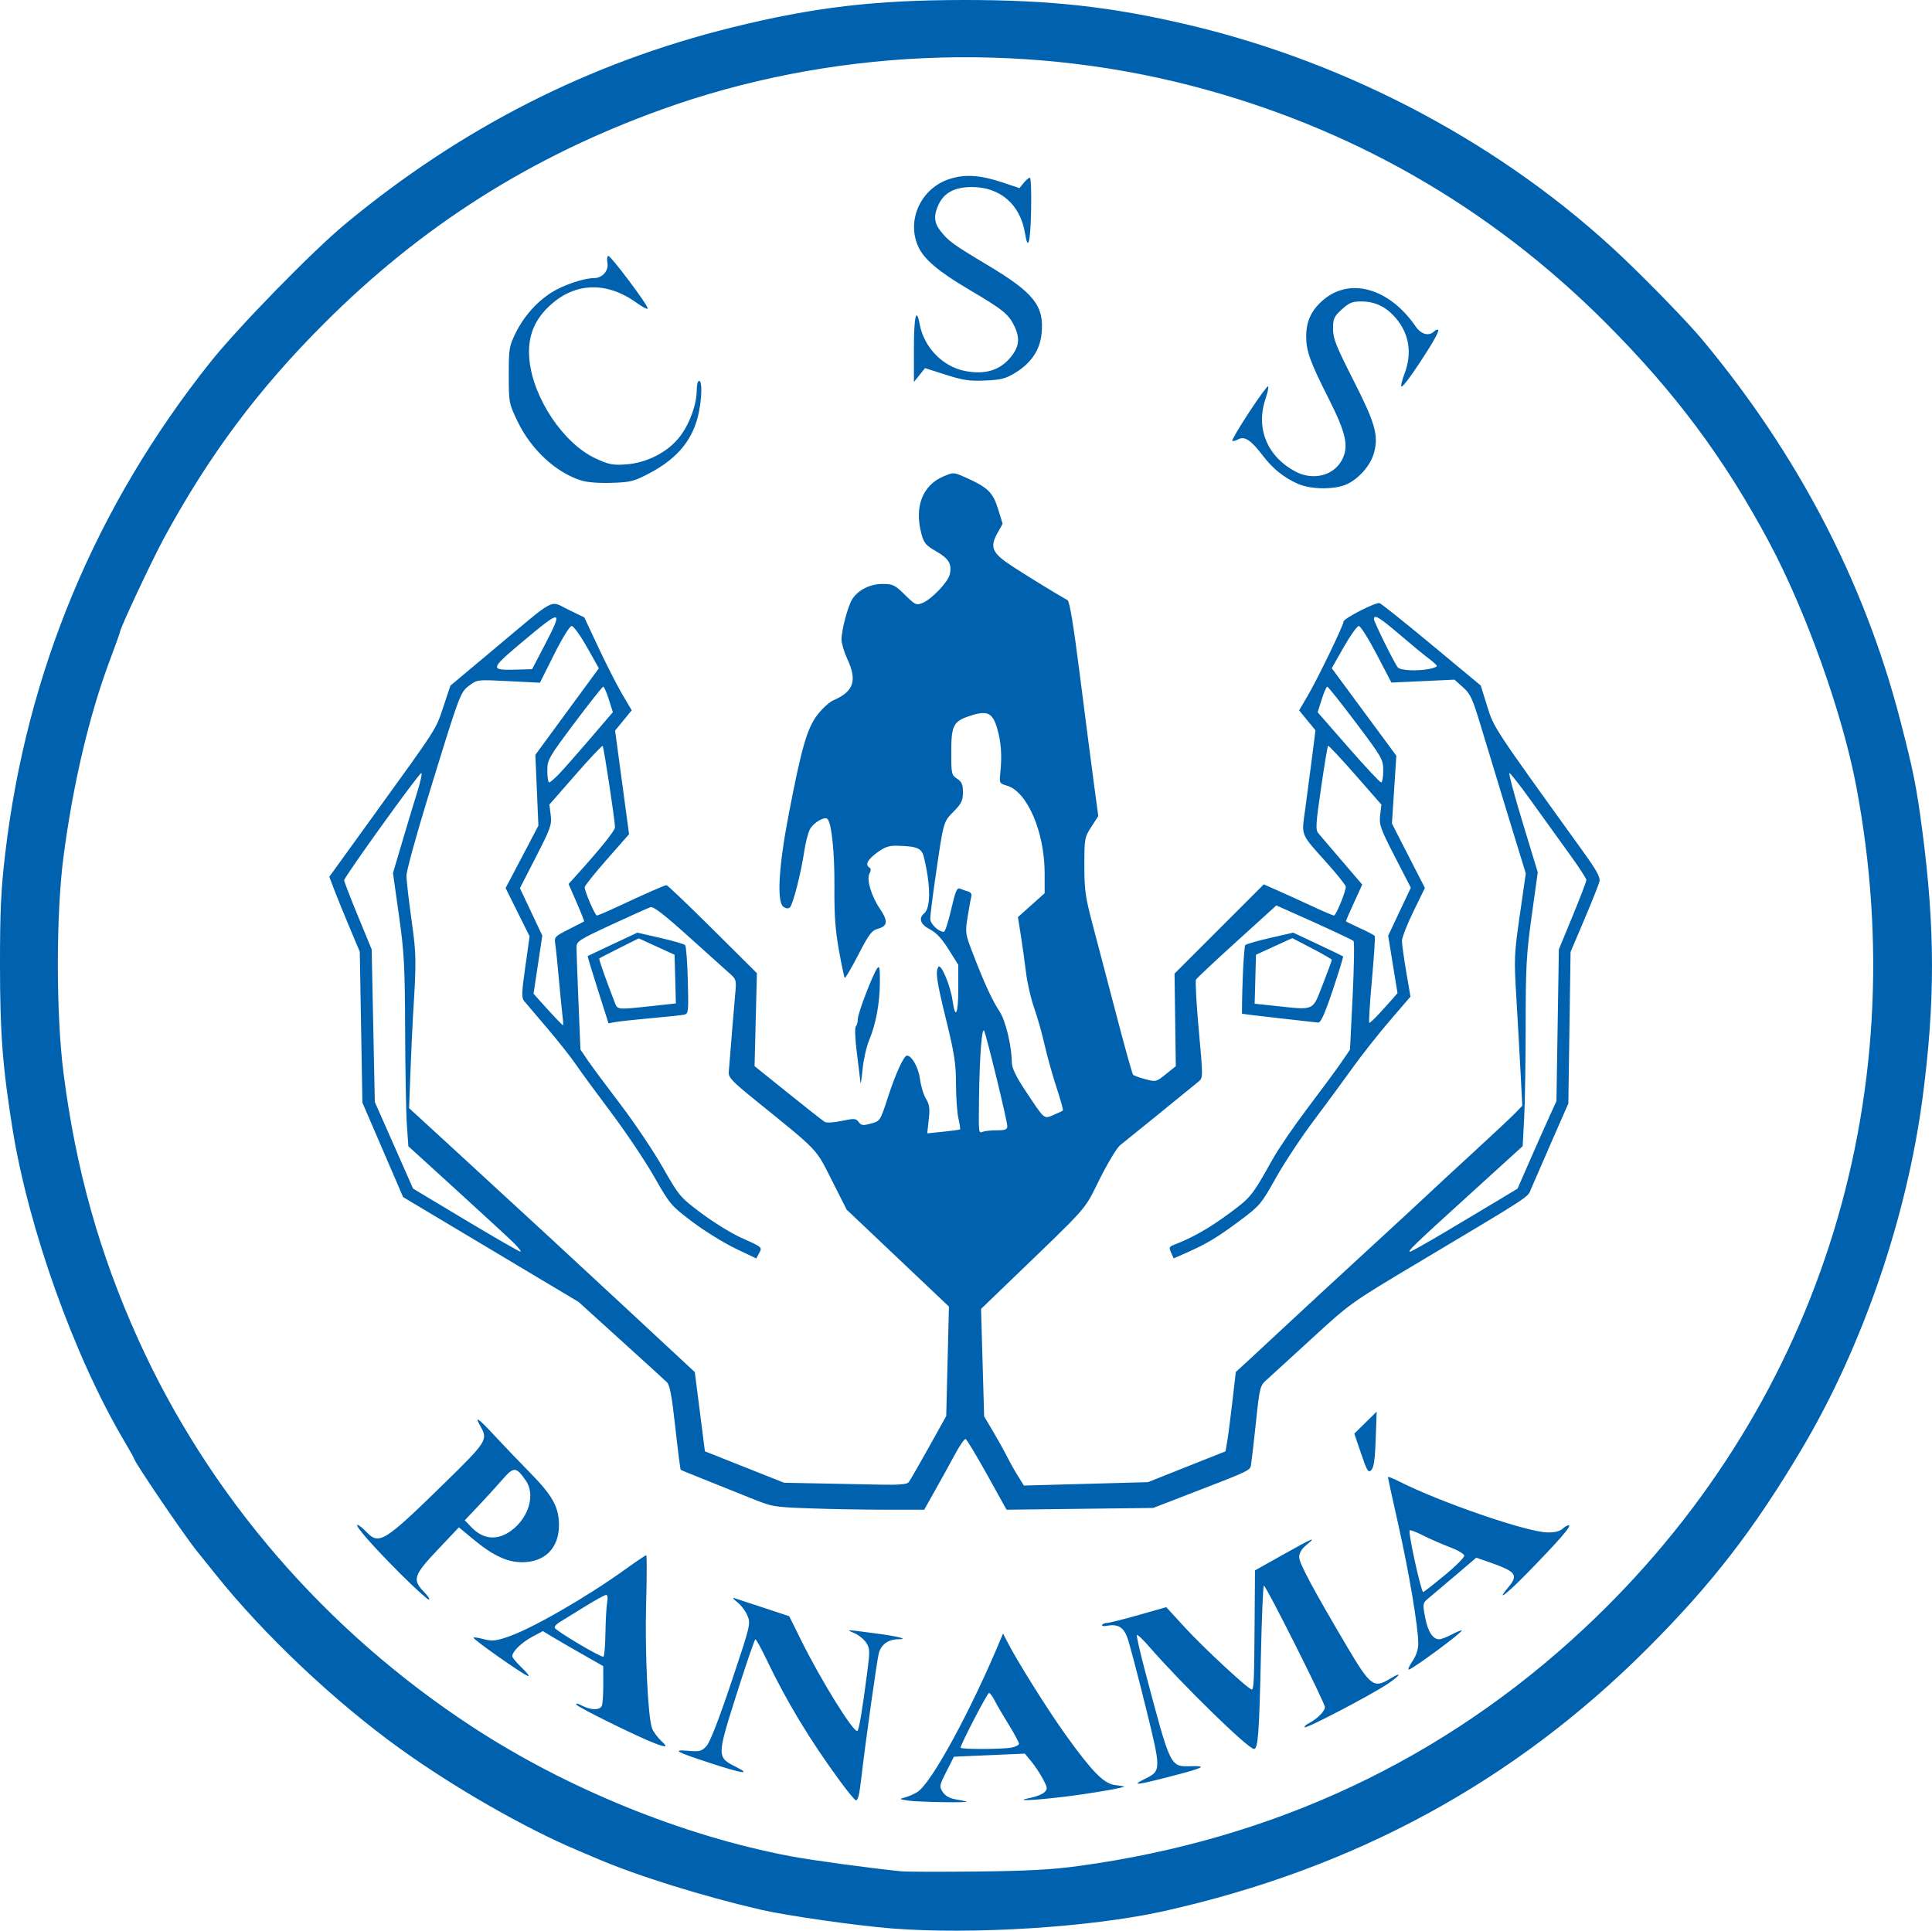 <?xml version="1.0" encoding="UTF-8" standalone="no"?>
<!-- Created with Inkscape (http://www.inkscape.org/) -->

<svg
   version="1.1"
   id="svg1"
   width="827.398"
   height="826.936"
   viewBox="0 0 827.398 826.936"
   sodipodi:docname="css-panama-on-twitter-caja-de-seguro-social-panama-11563297068qxvsykjg0s.png"
   xmlns:inkscape="http://www.inkscape.org/namespaces/inkscape"
   xmlns:sodipodi="http://sodipodi.sourceforge.net/DTD/sodipodi-0.dtd"
   xmlns="http://www.w3.org/2000/svg"
   xmlns:svg="http://www.w3.org/2000/svg">
  <sodipodi:namedview
     id="namedview1"
     pagecolor="#ffffff"
     bordercolor="#000000"
     borderopacity="0.25"
     inkscape:showpageshadow="2"
     inkscape:pageopacity="0.0"
     inkscape:pagecheckerboard="0"
     inkscape:deskcolor="#d1d1d1"
     inkscape:zoom="0.98370198"
     inkscape:cx="419.8426"
     inkscape:cy="429.5"
     inkscape:window-width="1920"
     inkscape:window-height="1056"
     inkscape:window-x="1920"
     inkscape:window-y="24"
     inkscape:window-maximized="1"
     inkscape:current-layer="g1">
    <inkscape:page
       x="0"
       y="0"
       width="827.398"
       height="826.936"
       id="page2"
       margin="0"
       bleed="0" />
  </sodipodi:namedview>
  <defs
     id="defs1" />
  <g
     inkscape:groupmode="layer"
     inkscape:label="Image"
     id="g1"
     transform="translate(-6.532,-12.752)">
    <path
       style="fill:#0062af;fill-opacity:1"
       d="m 388.417,838.724 c -14.994,-1.177 -45.039,-5.475 -56,-8.01 -24.782,-5.733 -52.834,-14.476 -70,-21.818 -2.75,-1.176 -6.8,-2.9 -9,-3.831 -22.36,-9.462 -52.444,-26.718 -75.5,-43.305 -28.176,-20.27 -58.532,-48.971 -79.211,-74.893 -3.291,-4.125 -6.727,-8.406 -7.636,-9.513 -5.289,-6.441 -27.153,-38.609 -27.153,-39.95 0,-0.204 -1.948,-3.671 -4.329,-7.704 -21.283,-36.048 -40.793,-90.617 -47.67,-133.333 -4.268,-26.51 -5.386,-41.148 -5.386,-70.5 -1.22e-4,-23.15 0.419,-32.067 2.232,-47.5 9.15,-77.869 38.766,-148.828 87.857,-210.5 11.853,-14.891 43.736,-47.548 57.796,-59.198 49.736,-41.214 104.453,-69.032 165.5,-84.14 35.023,-8.668 61.092,-11.753 99.5,-11.778 37.101,-0.024 63.304,2.891 96.391,10.721 69.179,16.371 135.33,51.814 185.511,99.395 11.572,10.972 28.069,27.993 33.923,35 41.077,49.166 69.688,104.041 84.985,163 5.753,22.174 7.093,28.876 9.595,48 5.45,41.651 5.473,73.173 0.085,114 -6.79,51.455 -25.702,106.522 -51.59,150.221 -20.575,34.73 -38.697,58.166 -66.358,85.816 -57.099,57.076 -125.246,94.11 -206.744,112.353 -30.998,6.939 -81.997,10.199 -116.798,7.467 z m 80.018,-26.741 C 552.096,800.585 624.869,766.399 684.917,710.291 784.312,617.416 827.185,484.501 801.413,349.131 795.501,318.078 779.873,274.355 764.199,245.021 744.939,208.974 723.878,180.72 693.972,150.81 644.385,101.215 584.754,67.115 516.798,49.493 442.345,30.186 361.348,33.845 289.609,59.755 c -55.931,20.201 -102.457,49.719 -144.271,91.533 -28.376,28.376 -49.32,56.467 -68.654,92.08 -5.142,9.471 -18.766,38.557 -18.766,40.063 0,0.283 -2.024,5.926 -4.498,12.539 -8.712,23.29 -15.638,52.732 -19.694,83.722 -3.23,24.681 -3.227,67.385 0.008,92.676 5.277,41.256 15.39,77.318 31.972,114.01 30.255,66.947 80.076,124.746 143.053,165.961 40.463,26.481 90.15,46.699 136.24,55.438 9.007,1.708 33.582,5.061 47.419,6.471 2.2,0.224 16.825,0.267 32.5,0.095 21.745,-0.238 32.059,-0.797 43.518,-2.359 z m -73.018,-28.028 c -3.944,-0.62 -3.96,-0.639 -1.146,-1.403 1.57,-0.426 3.932,-1.481 5.249,-2.344 6.037,-3.955 22.863,-34.891 35.54,-65.339 l 1.04,-2.499 1.511,2.999 c 4.171,8.278 17.381,29.39 25.311,40.452 11.215,15.644 16.319,20.861 20.994,21.462 1.925,0.247 3.725,0.522 4,0.611 1.213,0.392 -14.591,3.106 -26,4.466 -13.987,1.667 -21.578,1.892 -14.054,0.417 2.445,-0.479 5.139,-1.565 5.987,-2.413 1.388,-1.388 1.315,-1.961 -0.73,-5.769 -1.249,-2.325 -3.493,-5.696 -4.987,-7.49 l -2.715,-3.262 -15.178,0.665 -15.178,0.665 -3.206,6.317 c -3.059,6.026 -3.132,6.432 -1.58,8.8 1.06,1.618 2.936,2.702 5.385,3.112 2.067,0.346 4.208,0.781 4.758,0.968 1.792,0.608 -20.886,0.231 -25,-0.415 z m 44.375,-22.713 c 1.719,-0.344 3.125,-1.093 3.125,-1.666 0,-0.573 -1.97,-4.229 -4.379,-8.125 -2.408,-3.896 -5.12,-8.546 -6.026,-10.334 -0.906,-1.788 -2.002,-3.25 -2.436,-3.25 -0.711,0 -12.16,22.057 -12.16,23.427 0,0.774 17.958,0.731 21.875,-0.052 z m -73.52,14.375 c -12.788,-17.419 -22.885,-34.126 -31.424,-52 -2.299,-4.812 -4.462,-8.742 -4.806,-8.733 -0.344,0.009 -3.983,10.62 -8.087,23.578 -8.501,26.844 -8.501,26.893 -0.068,31.155 6.71,3.391 2.363,2.715 -11.264,-1.75 -14.789,-4.846 -16.517,-5.814 -9.313,-5.217 4.874,0.404 5.737,0.177 7.793,-2.05 1.484,-1.607 5.304,-11.432 10.66,-27.416 8.161,-24.356 8.315,-24.991 6.873,-28.441 -0.811,-1.941 -2.768,-4.535 -4.348,-5.765 -1.58,-1.23 -2.198,-2.024 -1.373,-1.765 0.825,0.259 6.472,2.112 12.549,4.117 l 11.049,3.646 5.304,10.696 c 8.354,16.845 22.116,39.03 23.87,38.479 0.694,-0.218 2.16,-8.968 4.35,-25.975 1.065,-8.267 1.01,-9.457 -0.545,-11.83 -0.951,-1.451 -3.157,-3.26 -4.903,-4.019 -3.964,-1.724 -4.305,-1.724 8.684,-0.009 10.095,1.333 14.798,2.55 9.855,2.55 -4.124,0 -7.201,2.215 -8.217,5.915 -0.818,2.978 -5.687,37.7 -7.585,54.085 -0.766,6.616 -1.356,9 -2.225,9 -0.426,0 -3.501,-3.712 -6.832,-8.25 z m 130.484,-0.899 c 7.159,-3.544 7.159,-3.576 0.259,-31.507 -3.376,-13.664 -6.841,-26.757 -7.701,-29.096 -1.657,-4.507 -4.149,-5.911 -8.885,-5.006 -1.348,0.258 -2.213,0.084 -1.923,-0.387 0.291,-0.471 1.29,-0.866 2.22,-0.878 0.93,-0.012 6.999,-1.531 13.487,-3.375 l 11.796,-3.353 7.704,8.415 c 8.438,9.217 28.285,27.587 29.016,26.856 0.787,-0.787 0.928,-4.362 1.1,-28.021 l 0.168,-23 11.587,-6.5 c 13.27,-7.444 15.137,-8.24 10.583,-4.514 -2.201,1.801 -3.25,3.527 -3.25,5.348 0,2.584 5.893,13.601 20.416,38.167 10.075,17.042 11.543,18.151 18.447,13.942 5.574,-3.398 4.569,-1.512 -1.255,2.355 -7.236,4.805 -34.571,19.074 -35.246,18.399 -0.294,-0.294 0.517,-1.076 1.802,-1.74 3.554,-1.835 6.832,-5.121 6.864,-6.88 0.033,-1.789 -25.198,-52.033 -26.142,-52.059 -0.337,-0.009 -0.912,13.596 -1.278,30.233 -0.727,33.083 -1.225,39.761 -2.959,39.727 -2.583,-0.051 -30.935,-27.766 -45.411,-44.392 -2.344,-2.692 -4.475,-4.682 -4.735,-4.422 -0.26,0.26 1.365,7.417 3.612,15.905 10.917,41.242 10.563,40.513 19.588,40.296 7.293,-0.175 5.494,0.698 -9.298,4.515 -14.261,3.68 -16.442,3.88 -10.565,0.971 z M 286.917,759.411 c -7.021,-2.639 -32.739,-15.313 -33.469,-16.494 -0.472,-0.763 0.388,-0.626 2.309,0.368 3.916,2.025 7.776,2.026 8.553,8.1e-4 0.334,-0.87 0.597,-5.032 0.585,-9.25 l -0.022,-7.668 -9.228,-5.257 c -5.075,-2.891 -10.896,-6.266 -12.934,-7.5 l -3.706,-2.243 -4.644,2.5 c -4.554,2.452 -8.443,6.269 -8.443,8.29 0,0.561 1.913,2.841 4.25,5.066 2.337,2.225 3.38,3.713 2.318,3.307 -2.698,-1.033 -23.699,-15.864 -23.188,-16.376 0.23,-0.23 2.243,0.073 4.473,0.674 3.395,0.914 5.035,0.762 10.073,-0.935 10.353,-3.488 33.683,-16.898 50.73,-29.159 4.486,-3.226 8.402,-5.866 8.704,-5.866 0.301,0 0.291,9.113 -0.024,20.25 -0.588,20.824 0.745,49.204 2.532,53.902 0.555,1.459 2.27,3.821 3.811,5.25 3.095,2.87 2.545,3.105 -2.678,1.142 z m -21.097,-47.278 c 0.079,-5.371 0.409,-11.228 0.732,-13.016 0.355,-1.961 0.175,-3.25 -0.453,-3.25 -0.572,0 -4.785,2.328 -9.361,5.173 -4.576,2.845 -9.361,5.799 -10.633,6.564 -1.272,0.765 -2.168,1.823 -1.992,2.351 0.436,1.308 20.004,12.906 20.871,12.37 0.38,-0.235 0.756,-4.822 0.836,-10.193 z m 345.627,12.095 c 1.592,-2.346 2.47,-5.039 2.47,-7.577 0,-6.922 -3.992,-30.679 -8.564,-50.968 -2.44,-10.826 -4.436,-19.946 -4.436,-20.267 0,-0.32 2.144,0.504 4.764,1.832 17.586,8.912 54.568,21.649 63.442,21.851 3.326,0.076 5.37,-0.443 6.783,-1.722 1.113,-1.007 2.291,-1.563 2.618,-1.236 0.678,0.678 -4.977,7.098 -18.038,20.476 -8.679,8.89 -13.539,12.568 -8.159,6.173 4.652,-5.528 3.646,-6.873 -8.235,-11.012 l -5.324,-1.855 -9.072,7.722 c -4.99,4.247 -10.173,8.634 -11.518,9.749 -2.35,1.949 -2.403,2.256 -1.356,7.918 1.137,6.15 3.28,9.555 6.015,9.555 0.885,0 3.339,-0.927 5.452,-2.059 2.113,-1.133 4.009,-1.893 4.213,-1.689 0.601,0.601 -21.25,16.748 -22.665,16.748 -0.473,0 0.252,-1.638 1.61,-3.64 z m 13.891,-36.86 c 4.671,-3.85 8.4,-7.611 8.286,-8.358 -0.114,-0.747 -2.92,-2.376 -6.236,-3.621 -3.316,-1.245 -8.423,-3.477 -11.349,-4.96 -2.926,-1.483 -5.536,-2.48 -5.8,-2.216 -0.766,0.766 4.954,26.731 5.822,26.428 0.432,-0.15 4.606,-3.424 9.277,-7.274 z m -447.081,-0.303 c -11.69,-11.65 -20.077,-21.197 -18.62,-21.197 0.498,0 2.199,1.35 3.78,3 5.51,5.751 7.587,4.449 33.75,-21.147 17.693,-17.31 18.378,-18.381 15.25,-23.853 -2.851,-4.987 -1.361,-4.053 5.75,3.605 3.987,4.294 10.923,11.541 15.412,16.103 9.601,9.758 12.34,14.723 12.335,22.358 -0.007,9.872 -6.001,15.924 -15.78,15.931 -6.457,0.005 -12.577,-2.886 -21.062,-9.947 l -6.007,-4.999 -9.074,9.588 c -10.35,10.936 -10.962,12.818 -5.878,18.064 1.758,1.814 2.698,3.298 2.09,3.298 -0.608,0 -5.984,-4.861 -11.946,-10.803 z m 47.315,-18.807 c 7.451,-5.543 10.289,-15.316 6.183,-21.296 -4.165,-6.067 -5.189,-6.124 -10.013,-0.552 -2.361,2.727 -6.965,7.777 -10.232,11.223 l -5.939,6.265 2.885,3.012 c 5.074,5.296 11.164,5.776 17.116,1.349 z m 127.845,-9.462 c -15.834,-0.566 -16.104,-0.614 -26,-4.643 -5.5,-2.239 -14.275,-5.761 -19.5,-7.825 -5.225,-2.064 -9.661,-3.886 -9.857,-4.047 -0.196,-0.162 -1.237,-8.308 -2.313,-18.103 -1.487,-13.543 -2.36,-18.2 -3.643,-19.439 -0.928,-0.896 -9.816,-8.998 -19.751,-18.003 l -18.064,-16.373 -37.56,-22.441 -37.56,-22.441 -8.719,-20.232 -8.719,-20.232 -0.561,-32.324 -0.561,-32.324 -4.422,-10.5 c -2.432,-5.775 -5.368,-12.996 -6.525,-16.046 l -2.104,-5.546 19.476,-26.954 c 27.032,-37.412 26.048,-35.876 29.384,-45.895 l 3.002,-9.016 19.498,-16.326 c 26.334,-22.049 22.785,-20.191 30.985,-16.224 l 6.85,3.314 6.141,13.096 c 3.378,7.203 7.949,16.158 10.158,19.9 l 4.017,6.804 -3.561,4.346 -3.561,4.346 2.99,22.193 2.99,22.193 -9.505,10.81 c -5.228,5.946 -9.505,11.294 -9.505,11.885 0,1.801 4.45,12.118 5.228,12.12 0.4,7.6e-4 4,-1.524 8,-3.389 13.301,-6.202 21.04,-9.609 21.823,-9.609 0.426,0 9.31,8.481 19.742,18.846 l 18.967,18.846 -0.501,19.904 -0.501,19.904 14.278,11.5 c 7.853,6.325 14.933,11.888 15.734,12.363 0.854,0.506 3.904,0.343 7.378,-0.394 5.345,-1.134 6.045,-1.088 7.191,0.479 1.087,1.486 1.84,1.582 5.246,0.664 3.976,-1.071 3.978,-1.074 7.311,-11.341 3.232,-9.955 6.8,-17.771 8.114,-17.771 2.094,0 4.937,5.085 5.586,9.99 0.399,3.02 1.557,6.845 2.574,8.5 1.497,2.439 1.724,4.13 1.193,8.913 l -0.655,5.903 6.863,-0.703 c 3.775,-0.387 7.006,-0.846 7.181,-1.021 0.175,-0.175 -0.137,-2.29 -0.692,-4.7 -0.556,-2.41 -1.021,-9.036 -1.035,-14.723 -0.021,-8.656 -0.688,-13.049 -4.097,-26.955 -4.209,-17.171 -4.779,-21.016 -3.437,-23.188 1.054,-1.705 5.151,7.966 6.031,14.234 1.203,8.577 2.479,6.193 2.479,-4.632 v -10.501 l -4.145,-6.612 c -2.884,-4.6 -5.318,-7.21 -8,-8.578 -4.033,-2.057 -4.997,-4.733 -2.463,-6.836 2.861,-2.374 2.813,-12.103 -0.117,-24.087 -0.943,-3.855 -2.817,-4.663 -11.327,-4.885 -3.626,-0.094 -5.408,0.51 -8.75,2.968 -4.116,3.027 -5.189,5.182 -3.194,6.415 0.664,0.411 0.643,1.292 -0.063,2.611 -1.315,2.456 0.863,9.66 4.567,15.111 3.446,5.072 3.248,7.277 -0.756,8.391 -2.84,0.79 -3.923,2.208 -8.58,11.231 -2.932,5.68 -5.534,10.123 -5.784,9.873 -0.249,-0.249 -1.374,-5.576 -2.5,-11.836 -1.552,-8.628 -2.018,-15.207 -1.926,-27.183 0.111,-14.466 -1.161,-27.004 -2.943,-28.998 -1.195,-1.337 -6.079,1.517 -7.587,4.434 -0.781,1.511 -1.87,5.81 -2.421,9.555 -1.298,8.833 -4.778,22.478 -6.061,23.761 -0.671,0.671 -1.574,0.638 -2.726,-0.099 -3.04,-1.945 -2.201,-17.044 2.225,-40.02 5.493,-28.519 7.842,-36.598 12.325,-42.393 2.051,-2.651 5.026,-5.376 6.611,-6.056 8.839,-3.791 10.438,-8.431 6.107,-17.733 -1.37,-2.942 -2.49,-6.702 -2.49,-8.356 0,-4.135 2.789,-14.544 4.664,-17.405 2.562,-3.91 7.576,-6.39 12.92,-6.39 4.425,0 5.259,0.406 9.567,4.648 4.482,4.415 4.866,4.588 7.634,3.441 3.824,-1.584 10.809,-8.91 11.555,-12.119 1.031,-4.437 -0.354,-6.831 -5.733,-9.909 -4.488,-2.568 -5.323,-3.552 -6.385,-7.522 -3.09,-11.552 0.408,-20.737 9.357,-24.573 4.326,-1.854 4.425,-1.852 9.147,0.234 9.828,4.341 12.1,6.497 14.277,13.544 l 2.001,6.477 -2.085,3.71 c -3.579,6.368 -2.533,8.788 6.282,14.542 6.434,4.2 18.454,11.571 23.6,14.473 0.877,0.494 2.576,10.795 5.221,31.643 2.157,17.001 4.825,37.636 5.929,45.856 l 2.007,14.946 -2.978,4.641 c -2.877,4.484 -2.978,5.045 -2.981,16.554 -0.003,10.412 0.432,13.549 3.45,24.912 1.899,7.15 6.445,24.475 10.102,38.5 3.657,14.025 6.942,25.811 7.3,26.192 0.358,0.38 2.721,1.243 5.251,1.917 4.513,1.203 4.681,1.161 8.829,-2.173 l 4.229,-3.398 -0.267,-19.828 -0.267,-19.828 19.112,-19.112 19.112,-19.112 6.326,2.8 c 3.479,1.54 10.065,4.542 14.635,6.671 4.57,2.129 8.67,3.871 9.111,3.871 0.853,0 5.101,-10.381 5.049,-12.339 -0.017,-0.639 -3.657,-5.211 -8.089,-10.161 -11.532,-12.881 -10.899,-11.315 -9.302,-23 0.752,-5.5 2.051,-15.358 2.886,-21.907 l 1.519,-11.907 -3.502,-4.273 -3.502,-4.273 3.67,-6.263 c 4.323,-7.376 15.349,-30.194 15.349,-31.764 0,-1.325 13.675,-8.349 15.416,-7.92 0.683,0.169 10.716,8.182 22.295,17.807 l 21.053,17.5 2.751,8.85 c 2.901,9.331 2.461,8.665 40.872,61.968 6.133,8.511 7.668,11.322 7.201,13.183 -0.327,1.301 -3.242,8.608 -6.479,16.238 l -5.885,13.873 -0.475,32.444 -0.475,32.444 -7.234,16.5 c -3.979,9.075 -7.895,18.089 -8.704,20.032 -1.615,3.879 1.22,2.029 -49.628,32.384 -27.583,16.466 -27.913,16.704 -44.5,31.948 -9.191,8.447 -17.921,16.433 -19.401,17.747 -2.525,2.243 -2.787,3.308 -4.266,17.389 -0.867,8.25 -1.799,16.385 -2.073,18.077 -0.542,3.358 1.604,2.325 -30.981,14.913 l -11.01,4.253 -31.394,0.378 -31.394,0.378 -8.331,-14.995 c -4.582,-8.247 -8.724,-15.126 -9.204,-15.286 -0.48,-0.16 -2.517,2.763 -4.527,6.495 -2.01,3.732 -5.804,10.611 -8.432,15.286 l -4.778,8.5 h -16.46 c -9.053,0 -23.66,-0.257 -32.46,-0.572 z m 42.253,-11.178 c 0.549,-0.688 4.393,-7.347 8.544,-14.798 l 7.546,-13.548 0.583,-23.452 0.583,-23.452 -21.898,-20.751 -21.898,-20.751 -6.357,-12.581 c -7.032,-13.917 -5.254,-12.056 -32.857,-34.387 -9.769,-7.903 -11.469,-9.697 -11.293,-11.917 1.116,-14.077 2.403,-29.633 2.827,-34.16 0.476,-5.088 0.297,-5.739 -2.164,-7.88 -1.476,-1.283 -9.371,-8.378 -17.545,-15.765 -10.56,-9.544 -15.365,-13.272 -16.6,-12.88 -0.956,0.304 -8.486,3.682 -16.732,7.508 -14.104,6.544 -14.993,7.122 -14.993,9.76 0,1.542 0.38,12.01 0.845,23.262 l 0.845,20.458 3.079,4.542 c 1.693,2.498 7.994,10.992 14.001,18.875 6.007,7.884 14.17,20.034 18.139,27 7.065,12.401 7.414,12.814 16.653,19.74 5.19,3.891 12.812,8.586 16.937,10.433 9.268,4.15 9.118,4.02 7.672,6.693 l -1.19,2.2 -8.991,-4.312 c -4.945,-2.372 -13.219,-7.505 -18.386,-11.407 -9.117,-6.886 -9.601,-7.457 -16.403,-19.389 -3.855,-6.762 -12.255,-19.269 -18.666,-27.794 -6.412,-8.525 -13.17,-17.75 -15.018,-20.5 -1.848,-2.75 -7.186,-9.5 -11.863,-15 -4.676,-5.5 -9.16,-10.777 -9.963,-11.726 -1.283,-1.517 -1.237,-3.308 0.385,-14.784 l 1.845,-13.057 -5.147,-10.35 -5.147,-10.35 1.799,-3.366 c 0.989,-1.851 4.152,-7.866 7.029,-13.366 l 5.23,-10 -0.653,-15.153 -0.653,-15.153 13.602,-18.54 13.602,-18.54 -5.105,-9.056 c -2.808,-4.981 -5.748,-9.056 -6.534,-9.056 -0.826,0 -3.999,5.128 -7.518,12.148 l -6.09,12.148 -13.449,-0.675 c -13.416,-0.673 -13.458,-0.668 -16.861,1.927 -3.885,2.963 -3.939,3.112 -18.141,49.452 -4.804,15.675 -8.725,30.075 -8.713,32 0.012,1.925 0.984,10.384 2.161,18.798 2.103,15.045 2.137,17.16 0.654,41.141 -0.253,4.092 -0.736,14.667 -1.073,23.5 l -0.613,16.061 20.349,18.685 c 30.123,27.66 50.972,46.912 73.334,67.72 10.992,10.227 21.941,20.406 24.332,22.619 l 4.347,4.024 2.168,16.976 2.168,16.976 16.943,6.725 16.943,6.725 15.057,0.303 c 8.281,0.167 20.064,0.403 26.184,0.525 7.932,0.158 11.414,-0.137 12.125,-1.028 z M 262.583,436.735 c -2.505,-7.872 -4.467,-14.385 -4.36,-14.472 0.107,-0.087 4.932,-2.384 10.722,-5.103 l 10.528,-4.945 9.849,2.253 c 5.417,1.239 10.198,2.623 10.625,3.076 0.427,0.453 0.942,7.253 1.145,15.111 0.353,13.686 0.284,14.306 -1.653,14.707 -1.112,0.23 -7.422,0.898 -14.022,1.485 -6.6,0.586 -13.413,1.322 -15.14,1.634 l -3.14,0.568 z m 22.616,6.967 10.782,-1.168 -0.282,-10.429 -0.282,-10.429 -7.668,-3.508 -7.668,-3.508 -8.3,4.154 c -4.565,2.285 -8.439,4.293 -8.609,4.463 -0.264,0.264 2.886,9.221 6.626,18.839 1.23,3.164 1.021,3.143 15.401,1.585 z m 229.565,197.267 16.613,-6.602 0.753,-4.458 c 0.414,-2.452 1.406,-10.099 2.204,-16.994 l 1.451,-12.536 4.316,-3.945 c 2.374,-2.17 10.166,-9.407 17.316,-16.082 7.15,-6.675 22.225,-20.605 33.5,-30.956 11.275,-10.351 23.2,-21.37 26.5,-24.487 3.3,-3.117 12.525,-11.654 20.5,-18.971 7.975,-7.317 15.862,-14.714 17.526,-16.438 l 3.026,-3.133 -0.725,-14 c -0.399,-7.7 -1.211,-22.1 -1.804,-32 -1.028,-17.141 -0.958,-18.848 1.473,-35.756 l 2.553,-17.756 -7.584,-24.744 c -4.171,-13.609 -9.404,-30.819 -11.628,-38.244 -3.564,-11.898 -4.477,-13.886 -7.69,-16.755 l -3.646,-3.255 -13.5,0.621 -13.5,0.621 -6.325,-12.116 c -3.479,-6.664 -6.915,-12.116 -7.637,-12.116 -0.722,0 -3.626,4.068 -6.453,9.041 l -5.14,9.041 9.278,12.578 c 5.103,6.918 11.327,15.352 13.831,18.742 l 4.553,6.164 -0.946,14.528 -0.946,14.528 7.062,13.793 7.062,13.793 -4.919,10.058 c -2.705,5.532 -4.915,11.223 -4.91,12.647 0.005,1.424 0.828,7.37 1.828,13.215 l 1.819,10.626 -8.913,10.374 c -4.902,5.706 -12.015,14.719 -15.806,20.029 -3.791,5.311 -11.29,15.5 -16.665,22.643 -5.375,7.143 -12.697,18.219 -16.272,24.614 -6.234,11.151 -6.861,11.896 -15.328,18.221 -9.607,7.177 -14.181,9.935 -22.794,13.742 l -5.621,2.485 -1.12,-2.458 c -1,-2.194 -0.847,-2.562 1.42,-3.424 7.5,-2.851 14.919,-7.068 23.246,-13.21 9.57,-7.06 9.984,-7.575 18.864,-23.451 2.517,-4.501 9.293,-14.401 15.057,-22 5.764,-7.599 12.179,-16.298 14.256,-19.332 l 3.775,-5.515 1.133,-22.924 c 0.623,-12.608 0.791,-23.244 0.372,-23.634 -0.66,-0.616 -13.237,-6.444 -28.404,-13.162 l -4.643,-2.057 -16.857,15.289 c -9.271,8.409 -17.165,15.811 -17.543,16.45 -0.377,0.638 0.157,10.365 1.187,21.614 1.81,19.771 1.812,20.504 0.054,21.954 -6.351,5.238 -31.72,25.826 -33.73,27.373 -1.338,1.03 -5.296,7.585 -8.794,14.566 -6.995,13.96 -3.561,10.072 -39.359,44.561 l -11.417,11 0.658,23 0.658,23 3.838,6.5 c 2.111,3.575 4.861,8.525 6.111,11 1.25,2.475 3.36,6.222 4.688,8.328 l 2.415,3.828 26.555,-0.725 26.555,-0.725 z m 39.153,-192.149 c -8.525,-0.973 -15.5,-1.81 -15.5,-1.86 0,-11.779 0.826,-28.813 1.427,-29.417 0.451,-0.453 5.251,-1.837 10.668,-3.076 l 9.849,-2.253 10.528,4.945 c 5.791,2.72 10.669,5.069 10.841,5.222 0.172,0.153 -1.816,6.624 -4.418,14.381 -3.523,10.503 -5.135,14.069 -6.313,13.965 -0.87,-0.076 -8.557,-0.935 -17.082,-1.908 z m 19.112,-14.453 c 2.132,-5.5 3.873,-10.225 3.87,-10.5 -0.003,-0.275 -3.813,-2.482 -8.466,-4.903 l -8.461,-4.403 -7.778,3.558 -7.778,3.558 -0.283,10.489 -0.283,10.489 9.283,0.986 c 16.569,1.759 15.411,2.299 19.895,-9.272 z m -346.627,110.591 c -2.192,-2.15 -13.21,-12.311 -24.485,-22.58 l -20.5,-18.671 -0.638,-9.17 c -0.351,-5.044 -0.688,-23.252 -0.75,-40.462 -0.099,-27.749 -0.4,-33.334 -2.657,-49.336 l -2.545,-18.045 4.042,-13.664 c 2.223,-7.515 5.133,-17.151 6.468,-21.414 1.334,-4.263 2.063,-7.75 1.618,-7.75 -0.997,0 -33.038,44.538 -33.038,45.924 0,0.55 2.651,7.429 5.891,15.288 l 5.891,14.288 0.674,32.689 0.674,32.689 8.192,18.55 8.192,18.55 22.492,13.491 c 12.371,7.42 22.936,13.5 23.477,13.512 0.542,0.012 -0.808,-1.738 -3,-3.888 z m 399.401,-4.754 c 8.038,-4.765 18.221,-10.845 22.63,-13.512 l 8.016,-4.848 4.907,-11.238 c 2.699,-6.181 6.444,-14.613 8.323,-18.738 l 3.416,-7.5 0.517,-32.5 0.517,-32.5 5.894,-14.288 c 3.242,-7.859 5.894,-14.793 5.894,-15.409 0,-0.617 -3.293,-5.662 -7.317,-11.212 -4.024,-5.55 -11.263,-15.603 -16.086,-22.341 -4.823,-6.737 -9.122,-12.25 -9.554,-12.25 -0.432,0 2.122,9.562 5.676,21.25 l 6.461,21.25 -2.59,18.581 c -2.283,16.377 -2.59,21.904 -2.59,46.593 0,15.407 -0.292,33.438 -0.648,40.07 l -0.648,12.058 -23.285,21.167 c -23.565,21.421 -26.27,24.031 -24.904,24.031 0.417,0 7.335,-3.899 15.372,-8.663 z M 433.499,496.867 c 3.604,0 4.418,-0.335 4.418,-1.818 0,-2.134 -8.646,-37.752 -9.876,-40.682 -0.995,-2.371 -2.008,10.782 -2.235,29 -0.188,15.107 -0.22,14.841 1.692,14.107 0.87,-0.334 3.57,-0.607 6,-0.607 z m 28.22,-8.469 c 0.223,-0.223 -0.98,-4.596 -2.673,-9.718 -1.693,-5.122 -3.999,-13.363 -5.124,-18.313 -1.125,-4.95 -3.163,-12.15 -4.528,-16 -1.365,-3.85 -2.918,-10.6 -3.451,-15 -0.533,-4.4 -1.532,-11.557 -2.219,-15.904 l -1.25,-7.904 5.721,-5.117 5.721,-5.117 -7.1e-4,-8.479 c -10e-4,-17.762 -7.468,-35.103 -16.191,-37.605 -3.164,-0.907 -3.251,-1.075 -2.804,-5.405 0.776,-7.526 0.375,-13.212 -1.348,-19.109 -1.986,-6.795 -4.249,-7.82 -11.761,-5.325 -7.004,2.326 -7.895,4.085 -7.895,15.573 0,9.203 0.119,9.74 2.5,11.301 2.008,1.316 2.5,2.462 2.5,5.827 0,3.545 -0.618,4.819 -4.021,8.287 -4.434,4.518 -4.253,3.845 -7.992,29.742 -1.093,7.57 -1.987,14.831 -1.987,16.135 0,2.196 3.552,5.601 5.842,5.601 0.502,0 1.907,-4.308 3.124,-9.573 1.869,-8.089 2.47,-9.467 3.873,-8.887 0.914,0.378 2.461,0.916 3.439,1.197 1.057,0.303 1.594,1.17 1.324,2.137 -0.25,0.894 -0.961,4.788 -1.581,8.652 -1.102,6.874 -1.052,7.221 2.333,16 4.845,12.565 8.191,19.83 11.291,24.515 2.622,3.961 5.189,14.562 5.301,21.889 0.037,2.443 1.687,5.898 5.729,12 8.439,12.739 7.9,12.273 12.143,10.5 1.968,-0.822 3.76,-1.677 3.982,-1.9 z M 247.459,448.117 c -0.265,-2.062 -0.964,-9.15 -1.554,-15.75 -0.59,-6.6 -1.296,-13.447 -1.569,-15.216 -0.478,-3.091 -0.253,-3.338 5.792,-6.369 3.459,-1.734 6.401,-3.249 6.539,-3.367 0.137,-0.118 -1.3,-3.777 -3.194,-8.131 l -3.444,-7.917 2.266,-2.5 c 11.043,-12.185 17.623,-20.311 17.62,-21.763 -0.004,-2.849 -4.775,-34.348 -5.278,-34.851 -0.255,-0.255 -5.495,5.291 -11.643,12.325 l -11.179,12.789 0.563,4.5 c 0.514,4.112 -0.029,5.655 -6.31,17.896 l -6.873,13.396 4.793,10.162 4.793,10.162 -1.875,12.442 -1.875,12.442 2.679,3 c 5.222,5.849 9.617,10.5 9.922,10.5 0.17,0 0.092,-1.688 -0.173,-3.75 z m 349.527,-1 c 1.911,-2.062 4.502,-4.931 5.758,-6.374 l 2.284,-2.624 -1.998,-12.296 -1.998,-12.296 4.851,-10.283 4.851,-10.283 -6.834,-13.273 c -6.22,-12.079 -6.787,-13.679 -6.304,-17.797 l 0.53,-4.524 -11.22,-12.801 c -6.171,-7.04 -11.406,-12.615 -11.632,-12.388 -0.227,0.227 -1.575,8.371 -2.996,18.098 -2.26,15.47 -2.404,17.899 -1.145,19.388 0.791,0.937 5.341,6.26 10.111,11.831 l 8.672,10.128 -3.499,7.677 c -1.924,4.222 -3.499,7.816 -3.499,7.985 0,0.169 2.685,1.513 5.966,2.986 3.281,1.473 6.159,2.997 6.394,3.387 0.235,0.39 -0.315,8.922 -1.224,18.959 -0.908,10.037 -1.402,18.25 -1.097,18.25 0.305,0 2.118,-1.688 4.029,-3.75 z m -350.907,-103 c 1.962,-2.062 7.921,-8.83 13.242,-15.039 l 9.675,-11.289 -1.721,-5.461 c -0.947,-3.003 -2.027,-5.461 -2.401,-5.461 -0.374,0 -5.917,6.997 -12.317,15.55 -11.188,14.95 -11.637,15.741 -11.637,20.5 0,2.723 0.359,4.95 0.797,4.95 0.438,0 2.402,-1.688 4.364,-3.75 z m 352.839,-1.265 c 0,-4.847 -0.39,-5.533 -11.654,-20.5 -6.41,-8.517 -11.953,-15.485 -12.317,-15.485 -0.365,0 -1.44,2.465 -2.39,5.477 l -1.727,5.477 13.134,15.023 c 7.223,8.263 13.543,15.023 14.044,15.023 0.501,0 0.91,-2.257 0.91,-5.015 z M 239.629,289.367 c 8.321,-15.965 7.653,-16.054 -9.832,-1.316 -13.631,11.489 -13.673,11.839 -1.379,11.488 l 6,-0.171 z m 379.163,9.875 c 1.719,-0.344 3.113,-0.906 3.099,-1.25 -0.014,-0.344 -1.545,-1.75 -3.402,-3.125 -1.857,-1.375 -7.46,-5.987 -12.451,-10.25 -8.747,-7.47 -11.121,-8.907 -11.121,-6.73 0,1.18 8.734,18.867 10.237,20.73 1.071,1.328 8.437,1.665 13.638,0.625 z m -29.359,336.086 -2.902,-8.549 4.787,-4.706 4.787,-4.706 -0.41,11.78 c -0.3,8.619 -0.806,12.176 -1.886,13.255 -1.301,1.301 -1.819,0.463 -4.377,-7.074 z M 375.019,476.367 c -0.098,-1.1 -0.778,-6.725 -1.511,-12.5 -0.761,-5.992 -0.96,-10.908 -0.462,-11.45 0.479,-0.522 0.871,-1.982 0.871,-3.243 0,-2.456 6.34,-19.023 8.313,-21.72 0.952,-1.302 1.174,-0.084 1.119,6.145 -0.08,9.057 -1.7,17.731 -4.627,24.768 -1.144,2.75 -2.405,8.375 -2.802,12.5 -0.397,4.125 -0.802,6.6 -0.9,5.5 z M 562.161,219.892 c -6.035,-2.739 -10.581,-6.437 -14.938,-12.151 -4.972,-6.52 -7.665,-8.286 -10.401,-6.822 -1.141,0.611 -2.293,0.893 -2.558,0.628 -0.266,-0.266 2.96,-5.74 7.167,-12.166 4.207,-6.426 7.889,-11.444 8.181,-11.152 0.292,0.292 -0.195,2.661 -1.081,5.263 -4.325,12.693 0.669,24.824 12.873,31.271 7.458,3.94 16.276,1.724 19.82,-4.979 3.062,-5.791 1.855,-11.383 -5.669,-26.279 -7.966,-15.771 -9.636,-20.388 -9.636,-26.64 0,-6.318 2.054,-10.909 6.797,-15.194 11.523,-10.41 28.702,-5.722 40.114,10.948 2.317,3.385 5.673,4.266 7.872,2.067 0.651,-0.651 1.449,-0.918 1.774,-0.593 0.325,0.325 -1.345,3.67 -3.711,7.433 -6.671,10.611 -11.521,17.334 -12.094,16.762 -0.287,-0.287 0.327,-2.753 1.363,-5.481 3.326,-8.753 2.016,-17.088 -3.743,-23.816 -4.152,-4.851 -8.868,-7.122 -14.788,-7.122 -3.859,0 -5.225,0.56 -8.349,3.423 -3.335,3.056 -3.735,3.946 -3.735,8.298 0,4.149 1.296,7.421 8.703,21.98 9.359,18.395 10.856,23.653 8.854,31.088 -1.382,5.131 -6.022,10.643 -11.172,13.27 -5.157,2.631 -15.806,2.614 -21.641,-0.035 z m -306.99,-1.428 c -10.854,-3.535 -21.324,-13.348 -27.062,-25.366 -3.62,-7.582 -3.691,-7.96 -3.691,-19.73 0,-11.245 0.184,-12.375 2.93,-17.968 3.49,-7.109 8.993,-13.324 15.397,-17.389 4.981,-3.162 13.813,-6.143 18.2,-6.143 3.538,0 6.36,-3.196 5.731,-6.489 -0.269,-1.407 -0.139,-2.775 0.289,-3.04 0.841,-0.52 16.954,20.895 16.954,22.533 0,0.546 -2.189,-0.58 -4.865,-2.502 -13.023,-9.356 -26.885,-8.657 -37.732,1.904 -6.469,6.299 -9.009,13.525 -8.034,22.856 1.711,16.369 14.607,35.556 28.161,41.899 5.65,2.644 7.422,3.011 12.858,2.665 9.188,-0.585 18.453,-5.367 23.54,-12.15 4.172,-5.563 7.071,-13.704 7.071,-19.857 0,-2.1 0.45,-3.818 1,-3.818 1.282,0 1.282,6.241 -10e-4,13.006 -2.214,11.676 -8.896,20.054 -21.154,26.522 -6.729,3.551 -8.099,3.9 -16.345,4.163 -5.703,0.182 -10.555,-0.219 -13.246,-1.095 z m 142.751,-56.346 c -0.005,-13.793 1.036,-18.222 2.468,-10.5 1.847,9.96 9.977,18.279 19.615,20.07 8.432,1.567 14.6,-0.283 19.209,-5.76 3.777,-4.488 4.264,-8.272 1.736,-13.493 -2.498,-5.159 -4.817,-7.029 -19.409,-15.644 -13.077,-7.721 -19.287,-12.971 -21.745,-18.383 -5.279,-11.622 1.401,-25.529 14.026,-29.199 6.575,-1.911 12.918,-1.399 22.449,1.813 l 6.854,2.31 1.807,-2.231 c 0.994,-1.227 2.184,-2.232 2.646,-2.233 0.462,-8.9e-4 0.703,6.299 0.537,14 -0.301,13.927 -1.333,17.807 -2.611,9.815 -1.961,-12.262 -10.604,-19.813 -22.678,-19.813 -7.371,0 -11.895,2.346 -14.301,7.417 -2.196,4.627 -2.016,7.786 0.635,11.198 3.53,4.543 5.375,5.888 20.317,14.817 19.938,11.914 24.346,17.521 23.119,29.407 -0.719,6.962 -4.413,12.484 -11.13,16.637 -4.16,2.572 -6.093,3.078 -12.944,3.39 -6.749,0.307 -9.494,-0.094 -16.943,-2.475 l -8.89,-2.841 -2.38,2.975 -2.38,2.975 z"
       id="path1"
       inkscape:export-filename="icon.svg"
       inkscape:export-xdpi="96"
       inkscape:export-ydpi="96" />
  </g>
</svg>
